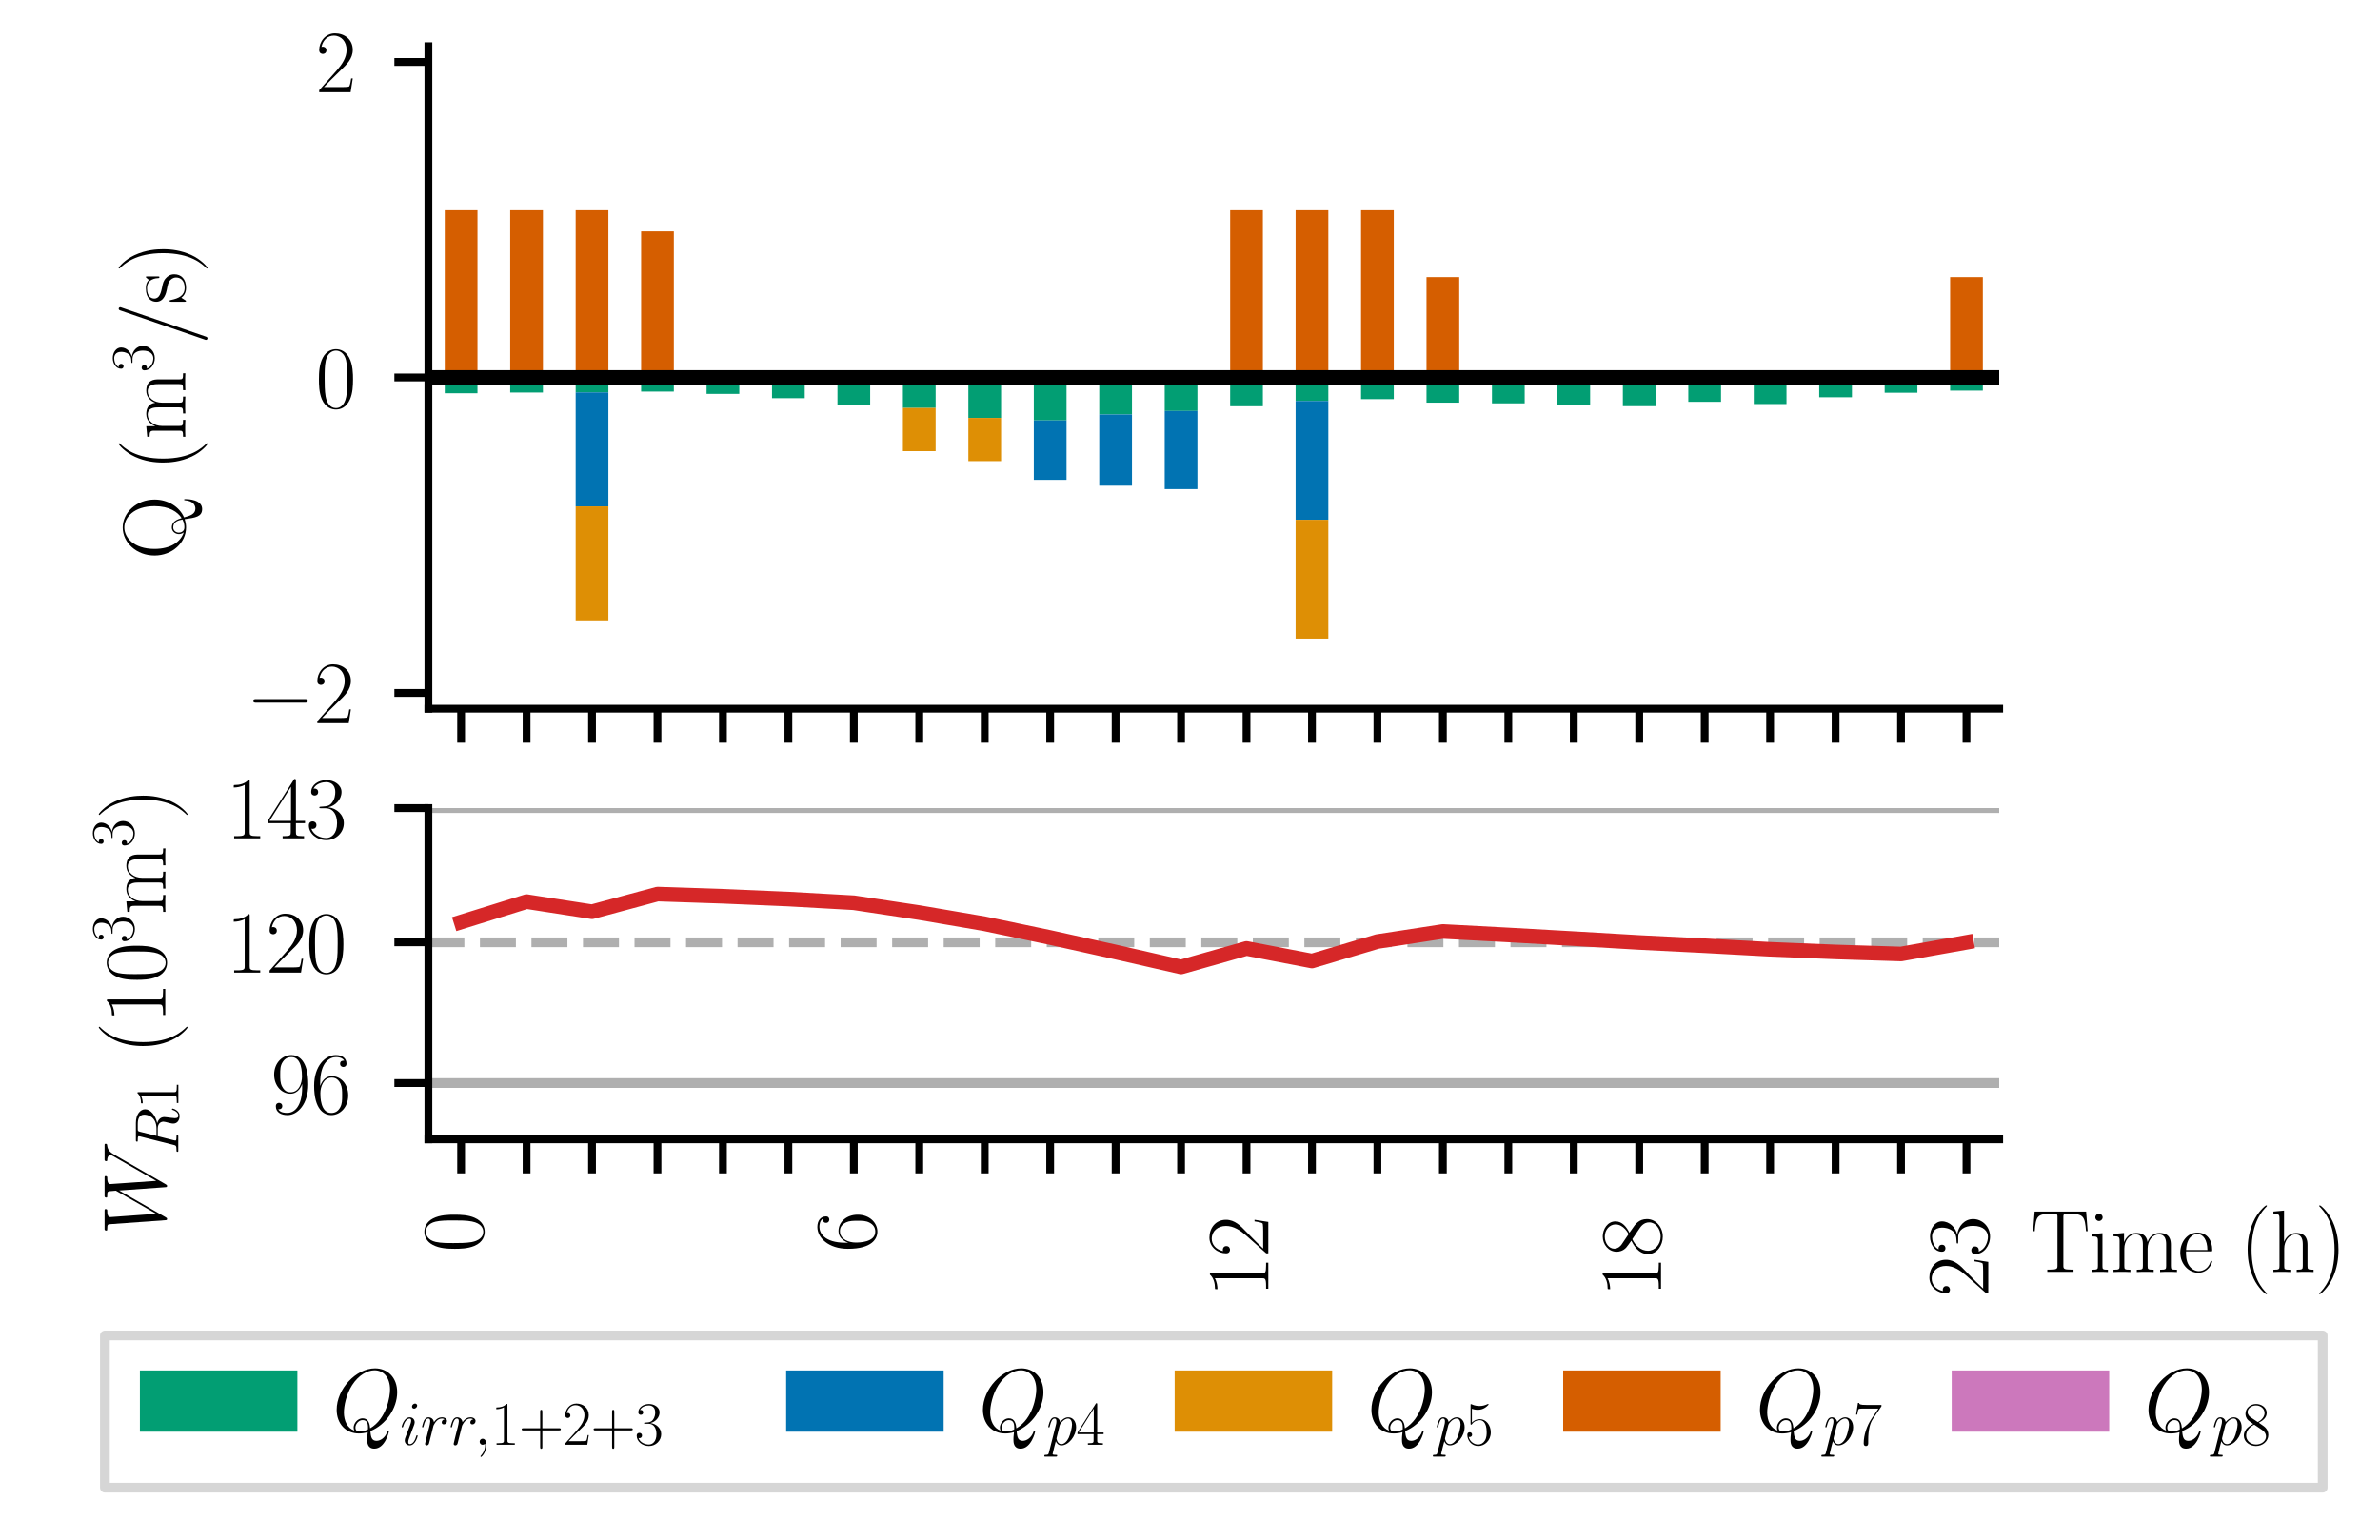 <?xml version="1.0" encoding="utf-8" standalone="no"?>
<!DOCTYPE svg PUBLIC "-//W3C//DTD SVG 1.1//EN"
  "http://www.w3.org/Graphics/SVG/1.1/DTD/svg11.dtd">
<svg xmlns:xlink="http://www.w3.org/1999/xlink" width="244.8pt" height="158.4pt" viewBox="0 0 244.8 158.4" xmlns="http://www.w3.org/2000/svg" version="1.1">
 <defs>
  <style type="text/css">*{stroke-linejoin: round; stroke-linecap: butt}</style>
 </defs>
 <g id="figure_1">
  <g id="patch_1">
   <path d="M 0 158.4 
L 244.8 158.4 
L 244.8 0 
L 0 0 
z
" style="fill: #ffffff"/>
  </g>
  <g id="axes_1">
   <g id="patch_2">
    <path d="M 44.064 72.912 
L 205.632 72.912 
L 205.632 4.752 
L 44.064 4.752 
z
" style="fill: #ffffff"/>
   </g>
   <g id="patch_3">
    <path d="M 45.747 38.832 
L 49.113 38.832 
L 49.113 40.459 
L 45.747 40.459 
z
" clip-path="url(#pebf75b9b2f)" style="fill: #029e73"/>
   </g>
   <g id="patch_4">
    <path d="M 52.479 38.832 
L 55.845 38.832 
L 55.845 40.384 
L 52.479 40.384 
z
" clip-path="url(#pebf75b9b2f)" style="fill: #029e73"/>
   </g>
   <g id="patch_5">
    <path d="M 59.211 38.832 
L 62.577 38.832 
L 62.577 40.369 
L 59.211 40.369 
z
" clip-path="url(#pebf75b9b2f)" style="fill: #029e73"/>
   </g>
   <g id="patch_6">
    <path d="M 65.943 38.832 
L 69.309 38.832 
L 69.309 40.286 
L 65.943 40.286 
z
" clip-path="url(#pebf75b9b2f)" style="fill: #029e73"/>
   </g>
   <g id="patch_7">
    <path d="M 72.675 38.832 
L 76.041 38.832 
L 76.041 40.523 
L 72.675 40.523 
z
" clip-path="url(#pebf75b9b2f)" style="fill: #029e73"/>
   </g>
   <g id="patch_8">
    <path d="M 79.407 38.832 
L 82.773 38.832 
L 82.773 40.966 
L 79.407 40.966 
z
" clip-path="url(#pebf75b9b2f)" style="fill: #029e73"/>
   </g>
   <g id="patch_9">
    <path d="M 86.139 38.832 
L 89.505 38.832 
L 89.505 41.662 
L 86.139 41.662 
z
" clip-path="url(#pebf75b9b2f)" style="fill: #029e73"/>
   </g>
   <g id="patch_10">
    <path d="M 92.871 38.832 
L 96.237 38.832 
L 96.237 41.972 
L 92.871 41.972 
z
" clip-path="url(#pebf75b9b2f)" style="fill: #029e73"/>
   </g>
   <g id="patch_11">
    <path d="M 99.603 38.832 
L 102.969 38.832 
L 102.969 42.995 
L 99.603 42.995 
z
" clip-path="url(#pebf75b9b2f)" style="fill: #029e73"/>
   </g>
   <g id="patch_12">
    <path d="M 106.335 38.832 
L 109.701 38.832 
L 109.701 43.25 
L 106.335 43.25 
z
" clip-path="url(#pebf75b9b2f)" style="fill: #029e73"/>
   </g>
   <g id="patch_13">
    <path d="M 113.067 38.832 
L 116.433 38.832 
L 116.433 42.639 
L 113.067 42.639 
z
" clip-path="url(#pebf75b9b2f)" style="fill: #029e73"/>
   </g>
   <g id="patch_14">
    <path d="M 119.799 38.832 
L 123.165 38.832 
L 123.165 42.282 
L 119.799 42.282 
z
" clip-path="url(#pebf75b9b2f)" style="fill: #029e73"/>
   </g>
   <g id="patch_15">
    <path d="M 126.531 38.832 
L 129.897 38.832 
L 129.897 41.794 
L 126.531 41.794 
z
" clip-path="url(#pebf75b9b2f)" style="fill: #029e73"/>
   </g>
   <g id="patch_16">
    <path d="M 133.263 38.832 
L 136.629 38.832 
L 136.629 41.252 
L 133.263 41.252 
z
" clip-path="url(#pebf75b9b2f)" style="fill: #029e73"/>
   </g>
   <g id="patch_17">
    <path d="M 139.995 38.832 
L 143.361 38.832 
L 143.361 41.063 
L 139.995 41.063 
z
" clip-path="url(#pebf75b9b2f)" style="fill: #029e73"/>
   </g>
   <g id="patch_18">
    <path d="M 146.727 38.832 
L 150.093 38.832 
L 150.093 41.424 
L 146.727 41.424 
z
" clip-path="url(#pebf75b9b2f)" style="fill: #029e73"/>
   </g>
   <g id="patch_19">
    <path d="M 153.459 38.832 
L 156.825 38.832 
L 156.825 41.496 
L 153.459 41.496 
z
" clip-path="url(#pebf75b9b2f)" style="fill: #029e73"/>
   </g>
   <g id="patch_20">
    <path d="M 160.191 38.832 
L 163.557 38.832 
L 163.557 41.665 
L 160.191 41.665 
z
" clip-path="url(#pebf75b9b2f)" style="fill: #029e73"/>
   </g>
   <g id="patch_21">
    <path d="M 166.923 38.832 
L 170.289 38.832 
L 170.289 41.786 
L 166.923 41.786 
z
" clip-path="url(#pebf75b9b2f)" style="fill: #029e73"/>
   </g>
   <g id="patch_22">
    <path d="M 173.655 38.832 
L 177.021 38.832 
L 177.021 41.338 
L 173.655 41.338 
z
" clip-path="url(#pebf75b9b2f)" style="fill: #029e73"/>
   </g>
   <g id="patch_23">
    <path d="M 180.387 38.832 
L 183.753 38.832 
L 183.753 41.567 
L 180.387 41.567 
z
" clip-path="url(#pebf75b9b2f)" style="fill: #029e73"/>
   </g>
   <g id="patch_24">
    <path d="M 187.119 38.832 
L 190.485 38.832 
L 190.485 40.87 
L 187.119 40.87 
z
" clip-path="url(#pebf75b9b2f)" style="fill: #029e73"/>
   </g>
   <g id="patch_25">
    <path d="M 193.851 38.832 
L 197.217 38.832 
L 197.217 40.405 
L 193.851 40.405 
z
" clip-path="url(#pebf75b9b2f)" style="fill: #029e73"/>
   </g>
   <g id="patch_26">
    <path d="M 200.583 38.832 
L 203.949 38.832 
L 203.949 40.188 
L 200.583 40.188 
z
" clip-path="url(#pebf75b9b2f)" style="fill: #029e73"/>
   </g>
   <g id="patch_27">
    <path d="M 45.747 40.459 
L 49.113 40.459 
L 49.113 40.459 
L 45.747 40.459 
z
" clip-path="url(#pebf75b9b2f)" style="fill: #0173b2"/>
   </g>
   <g id="patch_28">
    <path d="M 52.479 40.384 
L 55.845 40.384 
L 55.845 40.384 
L 52.479 40.384 
z
" clip-path="url(#pebf75b9b2f)" style="fill: #0173b2"/>
   </g>
   <g id="patch_29">
    <path d="M 59.211 40.369 
L 62.577 40.369 
L 62.577 52.097 
L 59.211 52.097 
z
" clip-path="url(#pebf75b9b2f)" style="fill: #0173b2"/>
   </g>
   <g id="patch_30">
    <path d="M 65.943 40.286 
L 69.309 40.286 
L 69.309 40.286 
L 65.943 40.286 
z
" clip-path="url(#pebf75b9b2f)" style="fill: #0173b2"/>
   </g>
   <g id="patch_31">
    <path d="M 72.675 40.523 
L 76.041 40.523 
L 76.041 40.523 
L 72.675 40.523 
z
" clip-path="url(#pebf75b9b2f)" style="fill: #0173b2"/>
   </g>
   <g id="patch_32">
    <path d="M 79.407 40.966 
L 82.773 40.966 
L 82.773 40.966 
L 79.407 40.966 
z
" clip-path="url(#pebf75b9b2f)" style="fill: #0173b2"/>
   </g>
   <g id="patch_33">
    <path d="M 86.139 41.662 
L 89.505 41.662 
L 89.505 41.662 
L 86.139 41.662 
z
" clip-path="url(#pebf75b9b2f)" style="fill: #0173b2"/>
   </g>
   <g id="patch_34">
    <path d="M 92.871 41.972 
L 96.237 41.972 
L 96.237 41.972 
L 92.871 41.972 
z
" clip-path="url(#pebf75b9b2f)" style="fill: #0173b2"/>
   </g>
   <g id="patch_35">
    <path d="M 99.603 42.995 
L 102.969 42.995 
L 102.969 42.995 
L 99.603 42.995 
z
" clip-path="url(#pebf75b9b2f)" style="fill: #0173b2"/>
   </g>
   <g id="patch_36">
    <path d="M 106.335 43.25 
L 109.701 43.25 
L 109.701 49.365 
L 106.335 49.365 
z
" clip-path="url(#pebf75b9b2f)" style="fill: #0173b2"/>
   </g>
   <g id="patch_37">
    <path d="M 113.067 42.639 
L 116.433 42.639 
L 116.433 49.967 
L 113.067 49.967 
z
" clip-path="url(#pebf75b9b2f)" style="fill: #0173b2"/>
   </g>
   <g id="patch_38">
    <path d="M 119.799 42.282 
L 123.165 42.282 
L 123.165 50.321 
L 119.799 50.321 
z
" clip-path="url(#pebf75b9b2f)" style="fill: #0173b2"/>
   </g>
   <g id="patch_39">
    <path d="M 126.531 41.794 
L 129.897 41.794 
L 129.897 41.794 
L 126.531 41.794 
z
" clip-path="url(#pebf75b9b2f)" style="fill: #0173b2"/>
   </g>
   <g id="patch_40">
    <path d="M 133.263 41.252 
L 136.629 41.252 
L 136.629 53.476 
L 133.263 53.476 
z
" clip-path="url(#pebf75b9b2f)" style="fill: #0173b2"/>
   </g>
   <g id="patch_41">
    <path d="M 139.995 41.063 
L 143.361 41.063 
L 143.361 41.063 
L 139.995 41.063 
z
" clip-path="url(#pebf75b9b2f)" style="fill: #0173b2"/>
   </g>
   <g id="patch_42">
    <path d="M 146.727 41.424 
L 150.093 41.424 
L 150.093 41.424 
L 146.727 41.424 
z
" clip-path="url(#pebf75b9b2f)" style="fill: #0173b2"/>
   </g>
   <g id="patch_43">
    <path d="M 153.459 41.496 
L 156.825 41.496 
L 156.825 41.496 
L 153.459 41.496 
z
" clip-path="url(#pebf75b9b2f)" style="fill: #0173b2"/>
   </g>
   <g id="patch_44">
    <path d="M 160.191 41.665 
L 163.557 41.665 
L 163.557 41.665 
L 160.191 41.665 
z
" clip-path="url(#pebf75b9b2f)" style="fill: #0173b2"/>
   </g>
   <g id="patch_45">
    <path d="M 166.923 41.786 
L 170.289 41.786 
L 170.289 41.786 
L 166.923 41.786 
z
" clip-path="url(#pebf75b9b2f)" style="fill: #0173b2"/>
   </g>
   <g id="patch_46">
    <path d="M 173.655 41.338 
L 177.021 41.338 
L 177.021 41.338 
L 173.655 41.338 
z
" clip-path="url(#pebf75b9b2f)" style="fill: #0173b2"/>
   </g>
   <g id="patch_47">
    <path d="M 180.387 41.567 
L 183.753 41.567 
L 183.753 41.567 
L 180.387 41.567 
z
" clip-path="url(#pebf75b9b2f)" style="fill: #0173b2"/>
   </g>
   <g id="patch_48">
    <path d="M 187.119 40.87 
L 190.485 40.87 
L 190.485 40.87 
L 187.119 40.87 
z
" clip-path="url(#pebf75b9b2f)" style="fill: #0173b2"/>
   </g>
   <g id="patch_49">
    <path d="M 193.851 40.405 
L 197.217 40.405 
L 197.217 40.405 
L 193.851 40.405 
z
" clip-path="url(#pebf75b9b2f)" style="fill: #0173b2"/>
   </g>
   <g id="patch_50">
    <path d="M 200.583 40.188 
L 203.949 40.188 
L 203.949 40.188 
L 200.583 40.188 
z
" clip-path="url(#pebf75b9b2f)" style="fill: #0173b2"/>
   </g>
   <g id="patch_51">
    <path d="M 45.747 40.459 
L 49.113 40.459 
L 49.113 40.459 
L 45.747 40.459 
z
" clip-path="url(#pebf75b9b2f)" style="fill: #de8f05"/>
   </g>
   <g id="patch_52">
    <path d="M 52.479 40.384 
L 55.845 40.384 
L 55.845 40.384 
L 52.479 40.384 
z
" clip-path="url(#pebf75b9b2f)" style="fill: #de8f05"/>
   </g>
   <g id="patch_53">
    <path d="M 59.211 52.097 
L 62.577 52.097 
L 62.577 63.824 
L 59.211 63.824 
z
" clip-path="url(#pebf75b9b2f)" style="fill: #de8f05"/>
   </g>
   <g id="patch_54">
    <path d="M 65.943 40.286 
L 69.309 40.286 
L 69.309 40.286 
L 65.943 40.286 
z
" clip-path="url(#pebf75b9b2f)" style="fill: #de8f05"/>
   </g>
   <g id="patch_55">
    <path d="M 72.675 40.523 
L 76.041 40.523 
L 76.041 40.523 
L 72.675 40.523 
z
" clip-path="url(#pebf75b9b2f)" style="fill: #de8f05"/>
   </g>
   <g id="patch_56">
    <path d="M 79.407 40.966 
L 82.773 40.966 
L 82.773 40.966 
L 79.407 40.966 
z
" clip-path="url(#pebf75b9b2f)" style="fill: #de8f05"/>
   </g>
   <g id="patch_57">
    <path d="M 86.139 41.662 
L 89.505 41.662 
L 89.505 41.662 
L 86.139 41.662 
z
" clip-path="url(#pebf75b9b2f)" style="fill: #de8f05"/>
   </g>
   <g id="patch_58">
    <path d="M 92.871 41.972 
L 96.237 41.972 
L 96.237 46.414 
L 92.871 46.414 
z
" clip-path="url(#pebf75b9b2f)" style="fill: #de8f05"/>
   </g>
   <g id="patch_59">
    <path d="M 99.603 42.995 
L 102.969 42.995 
L 102.969 47.438 
L 99.603 47.438 
z
" clip-path="url(#pebf75b9b2f)" style="fill: #de8f05"/>
   </g>
   <g id="patch_60">
    <path d="M 106.335 49.365 
L 109.701 49.365 
L 109.701 49.365 
L 106.335 49.365 
z
" clip-path="url(#pebf75b9b2f)" style="fill: #de8f05"/>
   </g>
   <g id="patch_61">
    <path d="M 113.067 49.967 
L 116.433 49.967 
L 116.433 49.967 
L 113.067 49.967 
z
" clip-path="url(#pebf75b9b2f)" style="fill: #de8f05"/>
   </g>
   <g id="patch_62">
    <path d="M 119.799 50.321 
L 123.165 50.321 
L 123.165 50.321 
L 119.799 50.321 
z
" clip-path="url(#pebf75b9b2f)" style="fill: #de8f05"/>
   </g>
   <g id="patch_63">
    <path d="M 126.531 41.794 
L 129.897 41.794 
L 129.897 41.794 
L 126.531 41.794 
z
" clip-path="url(#pebf75b9b2f)" style="fill: #de8f05"/>
   </g>
   <g id="patch_64">
    <path d="M 133.263 53.476 
L 136.629 53.476 
L 136.629 65.7 
L 133.263 65.7 
z
" clip-path="url(#pebf75b9b2f)" style="fill: #de8f05"/>
   </g>
   <g id="patch_65">
    <path d="M 139.995 41.063 
L 143.361 41.063 
L 143.361 41.063 
L 139.995 41.063 
z
" clip-path="url(#pebf75b9b2f)" style="fill: #de8f05"/>
   </g>
   <g id="patch_66">
    <path d="M 146.727 41.424 
L 150.093 41.424 
L 150.093 41.424 
L 146.727 41.424 
z
" clip-path="url(#pebf75b9b2f)" style="fill: #de8f05"/>
   </g>
   <g id="patch_67">
    <path d="M 153.459 41.496 
L 156.825 41.496 
L 156.825 41.496 
L 153.459 41.496 
z
" clip-path="url(#pebf75b9b2f)" style="fill: #de8f05"/>
   </g>
   <g id="patch_68">
    <path d="M 160.191 41.665 
L 163.557 41.665 
L 163.557 41.665 
L 160.191 41.665 
z
" clip-path="url(#pebf75b9b2f)" style="fill: #de8f05"/>
   </g>
   <g id="patch_69">
    <path d="M 166.923 41.786 
L 170.289 41.786 
L 170.289 41.786 
L 166.923 41.786 
z
" clip-path="url(#pebf75b9b2f)" style="fill: #de8f05"/>
   </g>
   <g id="patch_70">
    <path d="M 173.655 41.338 
L 177.021 41.338 
L 177.021 41.338 
L 173.655 41.338 
z
" clip-path="url(#pebf75b9b2f)" style="fill: #de8f05"/>
   </g>
   <g id="patch_71">
    <path d="M 180.387 41.567 
L 183.753 41.567 
L 183.753 41.567 
L 180.387 41.567 
z
" clip-path="url(#pebf75b9b2f)" style="fill: #de8f05"/>
   </g>
   <g id="patch_72">
    <path d="M 187.119 40.87 
L 190.485 40.87 
L 190.485 40.87 
L 187.119 40.87 
z
" clip-path="url(#pebf75b9b2f)" style="fill: #de8f05"/>
   </g>
   <g id="patch_73">
    <path d="M 193.851 40.405 
L 197.217 40.405 
L 197.217 40.405 
L 193.851 40.405 
z
" clip-path="url(#pebf75b9b2f)" style="fill: #de8f05"/>
   </g>
   <g id="patch_74">
    <path d="M 200.583 40.188 
L 203.949 40.188 
L 203.949 40.188 
L 200.583 40.188 
z
" clip-path="url(#pebf75b9b2f)" style="fill: #de8f05"/>
   </g>
   <g id="patch_75">
    <path d="M 45.747 38.832 
L 49.113 38.832 
L 49.113 21.63 
L 45.747 21.63 
z
" clip-path="url(#pebf75b9b2f)" style="fill: #d55e00"/>
   </g>
   <g id="patch_76">
    <path d="M 52.479 38.832 
L 55.845 38.832 
L 55.845 21.63 
L 52.479 21.63 
z
" clip-path="url(#pebf75b9b2f)" style="fill: #d55e00"/>
   </g>
   <g id="patch_77">
    <path d="M 59.211 38.832 
L 62.577 38.832 
L 62.577 21.63 
L 59.211 21.63 
z
" clip-path="url(#pebf75b9b2f)" style="fill: #d55e00"/>
   </g>
   <g id="patch_78">
    <path d="M 65.943 38.832 
L 69.309 38.832 
L 69.309 23.804 
L 65.943 23.804 
z
" clip-path="url(#pebf75b9b2f)" style="fill: #d55e00"/>
   </g>
   <g id="patch_79">
    <path d="M 72.675 40.523 
L 76.041 40.523 
L 76.041 40.523 
L 72.675 40.523 
z
" clip-path="url(#pebf75b9b2f)" style="fill: #d55e00"/>
   </g>
   <g id="patch_80">
    <path d="M 79.407 40.966 
L 82.773 40.966 
L 82.773 40.966 
L 79.407 40.966 
z
" clip-path="url(#pebf75b9b2f)" style="fill: #d55e00"/>
   </g>
   <g id="patch_81">
    <path d="M 86.139 41.662 
L 89.505 41.662 
L 89.505 41.662 
L 86.139 41.662 
z
" clip-path="url(#pebf75b9b2f)" style="fill: #d55e00"/>
   </g>
   <g id="patch_82">
    <path d="M 92.871 46.414 
L 96.237 46.414 
L 96.237 46.414 
L 92.871 46.414 
z
" clip-path="url(#pebf75b9b2f)" style="fill: #d55e00"/>
   </g>
   <g id="patch_83">
    <path d="M 99.603 47.438 
L 102.969 47.438 
L 102.969 47.438 
L 99.603 47.438 
z
" clip-path="url(#pebf75b9b2f)" style="fill: #d55e00"/>
   </g>
   <g id="patch_84">
    <path d="M 106.335 49.365 
L 109.701 49.365 
L 109.701 49.365 
L 106.335 49.365 
z
" clip-path="url(#pebf75b9b2f)" style="fill: #d55e00"/>
   </g>
   <g id="patch_85">
    <path d="M 113.067 49.967 
L 116.433 49.967 
L 116.433 49.967 
L 113.067 49.967 
z
" clip-path="url(#pebf75b9b2f)" style="fill: #d55e00"/>
   </g>
   <g id="patch_86">
    <path d="M 119.799 50.321 
L 123.165 50.321 
L 123.165 50.321 
L 119.799 50.321 
z
" clip-path="url(#pebf75b9b2f)" style="fill: #d55e00"/>
   </g>
   <g id="patch_87">
    <path d="M 126.531 38.832 
L 129.897 38.832 
L 129.897 21.63 
L 126.531 21.63 
z
" clip-path="url(#pebf75b9b2f)" style="fill: #d55e00"/>
   </g>
   <g id="patch_88">
    <path d="M 133.263 38.832 
L 136.629 38.832 
L 136.629 21.63 
L 133.263 21.63 
z
" clip-path="url(#pebf75b9b2f)" style="fill: #d55e00"/>
   </g>
   <g id="patch_89">
    <path d="M 139.995 38.832 
L 143.361 38.832 
L 143.361 21.63 
L 139.995 21.63 
z
" clip-path="url(#pebf75b9b2f)" style="fill: #d55e00"/>
   </g>
   <g id="patch_90">
    <path d="M 146.727 38.832 
L 150.093 38.832 
L 150.093 28.511 
L 146.727 28.511 
z
" clip-path="url(#pebf75b9b2f)" style="fill: #d55e00"/>
   </g>
   <g id="patch_91">
    <path d="M 153.459 41.496 
L 156.825 41.496 
L 156.825 41.496 
L 153.459 41.496 
z
" clip-path="url(#pebf75b9b2f)" style="fill: #d55e00"/>
   </g>
   <g id="patch_92">
    <path d="M 160.191 41.665 
L 163.557 41.665 
L 163.557 41.665 
L 160.191 41.665 
z
" clip-path="url(#pebf75b9b2f)" style="fill: #d55e00"/>
   </g>
   <g id="patch_93">
    <path d="M 166.923 41.786 
L 170.289 41.786 
L 170.289 41.786 
L 166.923 41.786 
z
" clip-path="url(#pebf75b9b2f)" style="fill: #d55e00"/>
   </g>
   <g id="patch_94">
    <path d="M 173.655 41.338 
L 177.021 41.338 
L 177.021 41.338 
L 173.655 41.338 
z
" clip-path="url(#pebf75b9b2f)" style="fill: #d55e00"/>
   </g>
   <g id="patch_95">
    <path d="M 180.387 41.567 
L 183.753 41.567 
L 183.753 41.567 
L 180.387 41.567 
z
" clip-path="url(#pebf75b9b2f)" style="fill: #d55e00"/>
   </g>
   <g id="patch_96">
    <path d="M 187.119 40.87 
L 190.485 40.87 
L 190.485 40.87 
L 187.119 40.87 
z
" clip-path="url(#pebf75b9b2f)" style="fill: #d55e00"/>
   </g>
   <g id="patch_97">
    <path d="M 193.851 40.405 
L 197.217 40.405 
L 197.217 40.405 
L 193.851 40.405 
z
" clip-path="url(#pebf75b9b2f)" style="fill: #d55e00"/>
   </g>
   <g id="patch_98">
    <path d="M 200.583 38.832 
L 203.949 38.832 
L 203.949 28.511 
L 200.583 28.511 
z
" clip-path="url(#pebf75b9b2f)" style="fill: #d55e00"/>
   </g>
   <g id="patch_99">
    <path d="M 45.747 40.459 
L 49.113 40.459 
L 49.113 40.459 
L 45.747 40.459 
z
" clip-path="url(#pebf75b9b2f)" style="fill: #cc78bc"/>
   </g>
   <g id="patch_100">
    <path d="M 52.479 40.384 
L 55.845 40.384 
L 55.845 40.384 
L 52.479 40.384 
z
" clip-path="url(#pebf75b9b2f)" style="fill: #cc78bc"/>
   </g>
   <g id="patch_101">
    <path d="M 59.211 63.824 
L 62.577 63.824 
L 62.577 63.824 
L 59.211 63.824 
z
" clip-path="url(#pebf75b9b2f)" style="fill: #cc78bc"/>
   </g>
   <g id="patch_102">
    <path d="M 65.943 40.286 
L 69.309 40.286 
L 69.309 40.286 
L 65.943 40.286 
z
" clip-path="url(#pebf75b9b2f)" style="fill: #cc78bc"/>
   </g>
   <g id="patch_103">
    <path d="M 72.675 40.523 
L 76.041 40.523 
L 76.041 40.523 
L 72.675 40.523 
z
" clip-path="url(#pebf75b9b2f)" style="fill: #cc78bc"/>
   </g>
   <g id="patch_104">
    <path d="M 79.407 40.966 
L 82.773 40.966 
L 82.773 40.966 
L 79.407 40.966 
z
" clip-path="url(#pebf75b9b2f)" style="fill: #cc78bc"/>
   </g>
   <g id="patch_105">
    <path d="M 86.139 41.662 
L 89.505 41.662 
L 89.505 41.662 
L 86.139 41.662 
z
" clip-path="url(#pebf75b9b2f)" style="fill: #cc78bc"/>
   </g>
   <g id="patch_106">
    <path d="M 92.871 46.414 
L 96.237 46.414 
L 96.237 46.414 
L 92.871 46.414 
z
" clip-path="url(#pebf75b9b2f)" style="fill: #cc78bc"/>
   </g>
   <g id="patch_107">
    <path d="M 99.603 47.438 
L 102.969 47.438 
L 102.969 47.438 
L 99.603 47.438 
z
" clip-path="url(#pebf75b9b2f)" style="fill: #cc78bc"/>
   </g>
   <g id="patch_108">
    <path d="M 106.335 49.365 
L 109.701 49.365 
L 109.701 49.365 
L 106.335 49.365 
z
" clip-path="url(#pebf75b9b2f)" style="fill: #cc78bc"/>
   </g>
   <g id="patch_109">
    <path d="M 113.067 49.967 
L 116.433 49.967 
L 116.433 49.967 
L 113.067 49.967 
z
" clip-path="url(#pebf75b9b2f)" style="fill: #cc78bc"/>
   </g>
   <g id="patch_110">
    <path d="M 119.799 50.321 
L 123.165 50.321 
L 123.165 50.321 
L 119.799 50.321 
z
" clip-path="url(#pebf75b9b2f)" style="fill: #cc78bc"/>
   </g>
   <g id="patch_111">
    <path d="M 126.531 41.794 
L 129.897 41.794 
L 129.897 41.794 
L 126.531 41.794 
z
" clip-path="url(#pebf75b9b2f)" style="fill: #cc78bc"/>
   </g>
   <g id="patch_112">
    <path d="M 133.263 65.7 
L 136.629 65.7 
L 136.629 65.7 
L 133.263 65.7 
z
" clip-path="url(#pebf75b9b2f)" style="fill: #cc78bc"/>
   </g>
   <g id="patch_113">
    <path d="M 139.995 41.063 
L 143.361 41.063 
L 143.361 41.063 
L 139.995 41.063 
z
" clip-path="url(#pebf75b9b2f)" style="fill: #cc78bc"/>
   </g>
   <g id="patch_114">
    <path d="M 146.727 41.424 
L 150.093 41.424 
L 150.093 41.424 
L 146.727 41.424 
z
" clip-path="url(#pebf75b9b2f)" style="fill: #cc78bc"/>
   </g>
   <g id="patch_115">
    <path d="M 153.459 41.496 
L 156.825 41.496 
L 156.825 41.496 
L 153.459 41.496 
z
" clip-path="url(#pebf75b9b2f)" style="fill: #cc78bc"/>
   </g>
   <g id="patch_116">
    <path d="M 160.191 41.665 
L 163.557 41.665 
L 163.557 41.665 
L 160.191 41.665 
z
" clip-path="url(#pebf75b9b2f)" style="fill: #cc78bc"/>
   </g>
   <g id="patch_117">
    <path d="M 166.923 41.786 
L 170.289 41.786 
L 170.289 41.786 
L 166.923 41.786 
z
" clip-path="url(#pebf75b9b2f)" style="fill: #cc78bc"/>
   </g>
   <g id="patch_118">
    <path d="M 173.655 41.338 
L 177.021 41.338 
L 177.021 41.338 
L 173.655 41.338 
z
" clip-path="url(#pebf75b9b2f)" style="fill: #cc78bc"/>
   </g>
   <g id="patch_119">
    <path d="M 180.387 41.567 
L 183.753 41.567 
L 183.753 41.567 
L 180.387 41.567 
z
" clip-path="url(#pebf75b9b2f)" style="fill: #cc78bc"/>
   </g>
   <g id="patch_120">
    <path d="M 187.119 40.87 
L 190.485 40.87 
L 190.485 40.87 
L 187.119 40.87 
z
" clip-path="url(#pebf75b9b2f)" style="fill: #cc78bc"/>
   </g>
   <g id="patch_121">
    <path d="M 193.851 40.405 
L 197.217 40.405 
L 197.217 40.405 
L 193.851 40.405 
z
" clip-path="url(#pebf75b9b2f)" style="fill: #cc78bc"/>
   </g>
   <g id="patch_122">
    <path d="M 200.583 40.188 
L 203.949 40.188 
L 203.949 40.188 
L 200.583 40.188 
z
" clip-path="url(#pebf75b9b2f)" style="fill: #cc78bc"/>
   </g>
   <g id="matplotlib.axis_1">
    <g id="xtick_1">
     <g id="line2d_1">
      <defs>
       <path id="m1a40d7565a" d="M 0 0 
L 0 3.5 
" style="stroke: #000000; stroke-width: 0.8"/>
      </defs>
      <g>
       <use xlink:href="#m1a40d7565a" x="47.43" y="72.912" style="stroke: #000000; stroke-width: 0.8"/>
      </g>
     </g>
    </g>
    <g id="xtick_2">
     <g id="line2d_2">
      <g>
       <use xlink:href="#m1a40d7565a" x="54.162" y="72.912" style="stroke: #000000; stroke-width: 0.8"/>
      </g>
     </g>
    </g>
    <g id="xtick_3">
     <g id="line2d_3">
      <g>
       <use xlink:href="#m1a40d7565a" x="60.894" y="72.912" style="stroke: #000000; stroke-width: 0.8"/>
      </g>
     </g>
    </g>
    <g id="xtick_4">
     <g id="line2d_4">
      <g>
       <use xlink:href="#m1a40d7565a" x="67.626" y="72.912" style="stroke: #000000; stroke-width: 0.8"/>
      </g>
     </g>
    </g>
    <g id="xtick_5">
     <g id="line2d_5">
      <g>
       <use xlink:href="#m1a40d7565a" x="74.358" y="72.912" style="stroke: #000000; stroke-width: 0.8"/>
      </g>
     </g>
    </g>
    <g id="xtick_6">
     <g id="line2d_6">
      <g>
       <use xlink:href="#m1a40d7565a" x="81.09" y="72.912" style="stroke: #000000; stroke-width: 0.8"/>
      </g>
     </g>
    </g>
    <g id="xtick_7">
     <g id="line2d_7">
      <g>
       <use xlink:href="#m1a40d7565a" x="87.822" y="72.912" style="stroke: #000000; stroke-width: 0.8"/>
      </g>
     </g>
    </g>
    <g id="xtick_8">
     <g id="line2d_8">
      <g>
       <use xlink:href="#m1a40d7565a" x="94.554" y="72.912" style="stroke: #000000; stroke-width: 0.8"/>
      </g>
     </g>
    </g>
    <g id="xtick_9">
     <g id="line2d_9">
      <g>
       <use xlink:href="#m1a40d7565a" x="101.286" y="72.912" style="stroke: #000000; stroke-width: 0.8"/>
      </g>
     </g>
    </g>
    <g id="xtick_10">
     <g id="line2d_10">
      <g>
       <use xlink:href="#m1a40d7565a" x="108.018" y="72.912" style="stroke: #000000; stroke-width: 0.8"/>
      </g>
     </g>
    </g>
    <g id="xtick_11">
     <g id="line2d_11">
      <g>
       <use xlink:href="#m1a40d7565a" x="114.75" y="72.912" style="stroke: #000000; stroke-width: 0.8"/>
      </g>
     </g>
    </g>
    <g id="xtick_12">
     <g id="line2d_12">
      <g>
       <use xlink:href="#m1a40d7565a" x="121.482" y="72.912" style="stroke: #000000; stroke-width: 0.8"/>
      </g>
     </g>
    </g>
    <g id="xtick_13">
     <g id="line2d_13">
      <g>
       <use xlink:href="#m1a40d7565a" x="128.214" y="72.912" style="stroke: #000000; stroke-width: 0.8"/>
      </g>
     </g>
    </g>
    <g id="xtick_14">
     <g id="line2d_14">
      <g>
       <use xlink:href="#m1a40d7565a" x="134.946" y="72.912" style="stroke: #000000; stroke-width: 0.8"/>
      </g>
     </g>
    </g>
    <g id="xtick_15">
     <g id="line2d_15">
      <g>
       <use xlink:href="#m1a40d7565a" x="141.678" y="72.912" style="stroke: #000000; stroke-width: 0.8"/>
      </g>
     </g>
    </g>
    <g id="xtick_16">
     <g id="line2d_16">
      <g>
       <use xlink:href="#m1a40d7565a" x="148.41" y="72.912" style="stroke: #000000; stroke-width: 0.8"/>
      </g>
     </g>
    </g>
    <g id="xtick_17">
     <g id="line2d_17">
      <g>
       <use xlink:href="#m1a40d7565a" x="155.142" y="72.912" style="stroke: #000000; stroke-width: 0.8"/>
      </g>
     </g>
    </g>
    <g id="xtick_18">
     <g id="line2d_18">
      <g>
       <use xlink:href="#m1a40d7565a" x="161.874" y="72.912" style="stroke: #000000; stroke-width: 0.8"/>
      </g>
     </g>
    </g>
    <g id="xtick_19">
     <g id="line2d_19">
      <g>
       <use xlink:href="#m1a40d7565a" x="168.606" y="72.912" style="stroke: #000000; stroke-width: 0.8"/>
      </g>
     </g>
    </g>
    <g id="xtick_20">
     <g id="line2d_20">
      <g>
       <use xlink:href="#m1a40d7565a" x="175.338" y="72.912" style="stroke: #000000; stroke-width: 0.8"/>
      </g>
     </g>
    </g>
    <g id="xtick_21">
     <g id="line2d_21">
      <g>
       <use xlink:href="#m1a40d7565a" x="182.07" y="72.912" style="stroke: #000000; stroke-width: 0.8"/>
      </g>
     </g>
    </g>
    <g id="xtick_22">
     <g id="line2d_22">
      <g>
       <use xlink:href="#m1a40d7565a" x="188.802" y="72.912" style="stroke: #000000; stroke-width: 0.8"/>
      </g>
     </g>
    </g>
    <g id="xtick_23">
     <g id="line2d_23">
      <g>
       <use xlink:href="#m1a40d7565a" x="195.534" y="72.912" style="stroke: #000000; stroke-width: 0.8"/>
      </g>
     </g>
    </g>
    <g id="xtick_24">
     <g id="line2d_24">
      <g>
       <use xlink:href="#m1a40d7565a" x="202.266" y="72.912" style="stroke: #000000; stroke-width: 0.8"/>
      </g>
     </g>
    </g>
   </g>
   <g id="matplotlib.axis_2">
    <g id="ytick_1">
     <g id="line2d_25">
      <defs>
       <path id="m0133131654" d="M 0 0 
L -3.5 0 
" style="stroke: #000000; stroke-width: 0.8"/>
      </defs>
      <g>
       <use xlink:href="#m0133131654" x="44.064" y="71.289" style="stroke: #000000; stroke-width: 0.8"/>
      </g>
     </g>
     <g id="text_1">
      <!-- $\mathdefault{−2}$ -->
      <g transform="translate(25.289 74.402) scale(0.09 -0.09)">
       <defs>
        <path id="CMSY10-0" d="M 4218 1472 
C 4326 1472 4442 1472 4442 1600 
C 4442 1728 4326 1728 4218 1728 
L 755 1728 
C 646 1728 531 1728 531 1600 
C 531 1472 646 1472 755 1472 
L 4218 1472 
z
" transform="scale(0.016)"/>
        <path id="CMR17-32" d="M 2669 989 
L 2554 989 
C 2490 536 2438 459 2413 420 
C 2381 369 1920 369 1830 369 
L 602 369 
C 832 619 1280 1072 1824 1597 
C 2214 1967 2669 2402 2669 3035 
C 2669 3790 2067 4224 1395 4224 
C 691 4224 262 3604 262 3030 
C 262 2780 448 2748 525 2748 
C 589 2748 781 2787 781 3010 
C 781 3207 614 3264 525 3264 
C 486 3264 448 3258 422 3245 
C 544 3790 915 4058 1306 4058 
C 1862 4058 2227 3617 2227 3035 
C 2227 2479 1901 2000 1536 1584 
L 262 146 
L 262 0 
L 2515 0 
L 2669 989 
z
" transform="scale(0.016)"/>
       </defs>
       <use xlink:href="#CMSY10-0" transform="scale(0.996)"/>
       <use xlink:href="#CMR17-32" transform="translate(77.487 0) scale(0.996)"/>
      </g>
     </g>
    </g>
    <g id="ytick_2">
     <g id="line2d_26">
      <g>
       <use xlink:href="#m0133131654" x="44.064" y="38.832" style="stroke: #000000; stroke-width: 0.8"/>
      </g>
     </g>
     <g id="text_2">
      <!-- $\mathdefault{0}$ -->
      <g transform="translate(32.456 41.945) scale(0.09 -0.09)">
       <defs>
        <path id="CMR17-30" d="M 2688 2025 
C 2688 2416 2682 3080 2413 3591 
C 2176 4039 1798 4198 1466 4198 
C 1158 4198 768 4058 525 3597 
C 269 3118 243 2524 243 2025 
C 243 1661 250 1106 448 619 
C 723 -39 1216 -128 1466 -128 
C 1760 -128 2208 -7 2470 600 
C 2662 1042 2688 1559 2688 2025 
z
M 1466 -26 
C 1056 -26 813 325 723 812 
C 653 1188 653 1738 653 2096 
C 653 2588 653 2997 736 3387 
C 858 3929 1216 4096 1466 4096 
C 1728 4096 2067 3923 2189 3400 
C 2272 3036 2278 2607 2278 2096 
C 2278 1680 2278 1169 2202 792 
C 2067 95 1690 -26 1466 -26 
z
" transform="scale(0.016)"/>
       </defs>
       <use xlink:href="#CMR17-30" transform="scale(0.996)"/>
      </g>
     </g>
    </g>
    <g id="ytick_3">
     <g id="line2d_27">
      <g>
       <use xlink:href="#m0133131654" x="44.064" y="6.375" style="stroke: #000000; stroke-width: 0.8"/>
      </g>
     </g>
     <g id="text_3">
      <!-- $\mathdefault{2}$ -->
      <g transform="translate(32.456 9.488) scale(0.09 -0.09)">
       <use xlink:href="#CMR17-32" transform="scale(0.996)"/>
      </g>
     </g>
    </g>
    <g id="text_4">
     <!-- Q (m$^3$/s) -->
     <g transform="translate(19.047 57.572) rotate(-90) scale(0.09 -0.09)">
      <defs>
       <path id="CMR17-51" d="M 3027 83 
C 3789 408 4307 1236 4307 2193 
C 4307 3499 3366 4480 2304 4480 
C 1216 4480 294 3488 294 2199 
C 294 928 1216 -64 2304 -64 
C 2451 -64 2656 -45 2899 38 
C 3008 -747 3078 -1216 3629 -1216 
C 4307 -1216 4339 -213 4339 -33 
C 4339 32 4339 76 4294 76 
C 4262 76 4256 31 4256 18 
C 4211 -603 3866 -732 3661 -732 
C 3283 -732 3149 -394 3027 83 
z
M 1958 100 
C 1293 310 768 1017 768 2199 
C 768 3711 1606 4365 2298 4365 
C 3014 4365 3834 3686 3834 2198 
C 3834 1124 3405 527 2976 254 
C 2880 579 2726 960 2310 960 
C 2003 960 1830 692 1830 450 
C 1830 304 1888 183 1958 100 
z
M 2874 192 
C 2618 57 2413 57 2304 57 
C 2016 57 1933 315 1933 454 
C 1933 650 2067 858 2310 858 
C 2720 858 2822 493 2874 192 
z
" transform="scale(0.016)"/>
       <path id="CMR17-28" d="M 1958 -1561 
C 1958 -1555 1958 -1542 1939 -1523 
C 1645 -1224 858 -407 858 1581 
C 858 3569 1632 4379 1946 4697 
C 1946 4704 1958 4717 1958 4736 
C 1958 4755 1939 4768 1914 4768 
C 1843 4768 1299 4296 986 3594 
C 666 2887 576 2199 576 1588 
C 576 1128 621 351 1005 -471 
C 1312 -1135 1837 -1600 1914 -1600 
C 1946 -1600 1958 -1587 1958 -1561 
z
" transform="scale(0.016)"/>
       <path id="CMR17-6d" d="M 4326 1933 
C 4326 2252 4269 2790 3507 2790 
C 3072 2790 2771 2496 2656 2151 
L 2650 2151 
C 2573 2676 2195 2790 1837 2790 
C 1331 2790 1069 2400 973 2144 
L 966 2144 
L 966 2790 
L 211 2720 
L 211 2554 
C 589 2554 646 2515 646 2208 
L 646 428 
C 646 184 621 153 211 153 
L 211 -13 
C 365 0 646 0 813 0 
C 979 0 1267 0 1421 -13 
L 1421 153 
C 1011 153 986 178 986 428 
L 986 1658 
C 986 2247 1344 2688 1792 2688 
C 2266 2688 2317 2266 2317 1958 
L 2317 428 
C 2317 184 2291 153 1882 153 
L 1882 -13 
C 2035 0 2317 0 2483 0 
C 2650 0 2938 0 3091 -13 
L 3091 153 
C 2682 153 2656 178 2656 428 
L 2656 1658 
C 2656 2247 3014 2688 3462 2688 
C 3936 2688 3987 2266 3987 1958 
L 3987 428 
C 3987 184 3962 153 3552 153 
L 3552 -13 
C 3706 0 3987 0 4154 0 
C 4320 0 4608 0 4762 -13 
L 4762 153 
C 4352 153 4326 178 4326 428 
L 4326 1933 
z
" transform="scale(0.016)"/>
       <path id="CMR17-33" d="M 1414 2157 
C 1984 2157 2234 1662 2234 1090 
C 2234 320 1824 25 1453 25 
C 1114 25 563 194 390 693 
C 422 680 454 680 486 680 
C 640 680 755 782 755 948 
C 755 1133 614 1216 486 1216 
C 378 1216 211 1165 211 926 
C 211 335 787 -128 1466 -128 
C 2176 -128 2720 430 2720 1085 
C 2720 1707 2208 2157 1600 2227 
C 2086 2328 2554 2756 2554 3329 
C 2554 3820 2048 4179 1472 4179 
C 890 4179 378 3829 378 3329 
C 378 3110 544 3072 627 3072 
C 762 3072 877 3155 877 3321 
C 877 3486 762 3569 627 3569 
C 602 3569 570 3569 544 3557 
C 730 3959 1235 4032 1459 4032 
C 1683 4032 2106 3925 2106 3320 
C 2106 3143 2080 2828 1862 2550 
C 1670 2304 1453 2304 1242 2284 
C 1210 2284 1062 2269 1037 2269 
C 992 2263 966 2257 966 2208 
C 966 2163 973 2157 1101 2157 
L 1414 2157 
z
" transform="scale(0.016)"/>
       <path id="CMR17-2f" d="M 2605 4545 
C 2637 4627 2637 4640 2637 4653 
C 2637 4729 2579 4768 2528 4768 
C 2451 4768 2426 4717 2400 4640 
L 326 -1377 
C 294 -1460 294 -1473 294 -1486 
C 294 -1562 352 -1600 403 -1600 
C 480 -1600 506 -1549 531 -1473 
L 2605 4545 
z
" transform="scale(0.016)"/>
       <path id="CMR17-73" d="M 1978 2697 
C 1978 2813 1971 2819 1933 2819 
C 1907 2819 1901 2813 1824 2717 
C 1805 2691 1747 2626 1728 2601 
C 1523 2819 1235 2819 1126 2819 
C 416 2819 160 2447 160 2076 
C 160 1498 813 1365 998 1325 
C 1402 1243 1542 1217 1677 1101 
C 1760 1025 1901 884 1901 654 
C 1901 384 1747 38 1158 38 
C 602 38 403 460 288 1021 
C 269 1110 269 1117 218 1117 
C 166 1117 160 1110 160 983 
L 160 63 
C 160 -51 166 -58 205 -58 
C 237 -58 243 -51 275 0 
C 314 57 410 211 448 276 
C 576 103 800 -64 1158 -64 
C 1792 -64 2131 283 2131 784 
C 2131 1112 1958 1285 1875 1362 
C 1683 1561 1459 1606 1190 1657 
C 838 1735 390 1825 390 2217 
C 390 2383 480 2737 1126 2737 
C 1811 2737 1850 2094 1862 1888 
C 1869 1856 1901 1849 1920 1849 
C 1978 1849 1978 1869 1978 1978 
L 1978 2697 
z
" transform="scale(0.016)"/>
       <path id="CMR17-29" d="M 1683 1581 
C 1683 2040 1638 2817 1254 3639 
C 947 4303 422 4768 346 4768 
C 326 4768 301 4761 301 4729 
C 301 4717 307 4710 314 4697 
C 621 4378 1402 3568 1402 1584 
C 1402 -407 627 -1217 314 -1537 
C 307 -1549 301 -1556 301 -1568 
C 301 -1600 326 -1600 346 -1600 
C 416 -1600 960 -1128 1274 -426 
C 1594 281 1683 969 1683 1581 
z
" transform="scale(0.016)"/>
      </defs>
      <use xlink:href="#CMR17-51" transform="scale(0.996)"/>
      <use xlink:href="#CMR17-28" transform="translate(101.791 0) scale(0.996)"/>
      <use xlink:href="#CMR17-6d" transform="translate(137.072 0) scale(0.996)"/>
      <use xlink:href="#CMR17-33" transform="translate(213.991 36.154) scale(0.697)"/>
      <use xlink:href="#CMR17-2f" transform="translate(246.472 0) scale(0.996)"/>
      <use xlink:href="#CMR17-73" transform="translate(292.163 0) scale(0.996)"/>
      <use xlink:href="#CMR17-29" transform="translate(327.964 0) scale(0.996)"/>
     </g>
    </g>
   </g>
   <g id="line2d_28">
    <path d="M 44.064 38.832 
L 205.632 38.832 
" clip-path="url(#pebf75b9b2f)" style="fill: none; stroke: #000000; stroke-width: 1.5; stroke-linecap: square"/>
   </g>
   <g id="patch_123">
    <path d="M 44.064 72.912 
L 44.064 4.752 
" style="fill: none; stroke: #000000; stroke-width: 0.8; stroke-linejoin: miter; stroke-linecap: square"/>
   </g>
   <g id="patch_124">
    <path d="M 44.064 72.912 
L 205.632 72.912 
" style="fill: none; stroke: #000000; stroke-width: 0.8; stroke-linejoin: miter; stroke-linecap: square"/>
   </g>
   <g id="legend_1">
    <g id="patch_125">
     <path d="M 10.789 153.051 
L 238.907 153.051 
L 238.907 137.393 
L 10.789 137.393 
z
" style="fill: #ffffff; opacity: 0.8; stroke: #cccccc; stroke-linejoin: miter"/>
    </g>
    <g id="patch_126">
     <path d="M 14.389 147.293 
L 30.589 147.293 
L 30.589 140.993 
L 14.389 140.993 
z
" style="fill: #029e73"/>
    </g>
    <g id="text_5">
     <!-- $Q_{irr,1+2+3}$ -->
     <g transform="translate(34.189 147.293) scale(0.09 -0.09)">
      <defs>
       <path id="CMMI12-51" d="M 2726 45 
C 3827 490 4646 1663 4646 2829 
C 4646 3893 3955 4544 3059 4544 
C 1690 4544 307 3062 307 1573 
C 307 561 973 -128 1901 -128 
C 2118 -128 2330 -96 2534 -33 
C 2496 -411 2496 -442 2496 -562 
C 2496 -744 2496 -1216 3008 -1216 
C 3770 -1216 4051 -37 4051 2 
C 4051 39 4026 64 3994 64 
C 3955 64 3942 34 3923 -36 
C 3782 -429 3450 -654 3168 -654 
C 2842 -654 2758 -435 2726 45 
z
M 1574 77 
C 1069 252 826 787 826 1379 
C 826 1831 992 2689 1414 3340 
C 1888 4075 2522 4404 3021 4404 
C 3686 4404 4134 3862 4134 3024 
C 4134 2547 3910 948 2707 240 
C 2675 571 2586 960 2163 960 
C 1818 960 1523 609 1523 291 
C 1523 220 1549 123 1574 77 
z
M 2547 156 
C 2317 52 2118 12 1939 12 
C 1875 12 1651 12 1651 298 
C 1651 533 1875 832 2163 832 
C 2483 832 2554 611 2554 286 
C 2554 246 2554 194 2547 156 
z
" transform="scale(0.016)"/>
       <path id="CMMI12-69" d="M 1811 913 
C 1811 945 1786 971 1747 971 
C 1690 971 1683 952 1651 843 
C 1485 262 1222 64 1011 64 
C 934 64 845 83 845 275 
C 845 447 922 639 992 830 
L 1440 2018 
C 1459 2069 1504 2184 1504 2305 
C 1504 2574 1312 2816 998 2816 
C 410 2816 173 1890 173 1839 
C 173 1814 198 1782 243 1782 
C 301 1782 307 1807 333 1896 
C 486 2428 730 2682 979 2682 
C 1037 2682 1146 2682 1146 2478 
C 1146 2312 1062 2101 1011 1961 
L 563 773 
C 525 671 486 568 486 453 
C 486 166 685 -64 992 -64 
C 1581 -64 1811 869 1811 913 
z
M 1760 4013 
C 1760 4109 1683 4224 1542 4224 
C 1395 4224 1229 4083 1229 3917 
C 1229 3758 1363 3707 1440 3707 
C 1613 3707 1760 3873 1760 4013 
z
" transform="scale(0.016)"/>
       <path id="CMMI12-72" d="M 2490 2612 
C 2291 2574 2189 2433 2189 2293 
C 2189 2139 2310 2088 2400 2088 
C 2579 2088 2726 2242 2726 2433 
C 2726 2638 2528 2816 2208 2816 
C 1952 2816 1658 2701 1389 2312 
C 1344 2650 1088 2816 832 2816 
C 582 2816 454 2625 378 2484 
C 269 2254 173 1871 173 1839 
C 173 1814 198 1782 243 1782 
C 294 1782 301 1788 339 1935 
C 435 2318 557 2689 813 2689 
C 966 2689 1011 2580 1011 2395 
C 1011 2254 947 2005 902 1807 
L 723 1118 
C 698 996 627 709 595 594 
C 550 428 480 128 480 96 
C 480 6 550 -64 646 -64 
C 717 -64 838 -19 877 109 
C 896 160 1133 1124 1171 1271 
C 1203 1411 1242 1546 1274 1686 
C 1299 1775 1325 1878 1344 1961 
C 1363 2018 1536 2331 1696 2472 
C 1773 2542 1939 2689 2202 2689 
C 2304 2689 2406 2670 2490 2612 
z
" transform="scale(0.016)"/>
       <path id="CMMI12-3b" d="M 1248 -31 
C 1248 343 1126 619 864 619 
C 659 619 557 453 557 313 
C 557 172 653 0 870 0 
C 954 0 1024 26 1082 83 
C 1094 96 1101 96 1107 96 
C 1120 96 1120 5 1120 -27 
C 1120 -240 1082 -659 710 -1080 
C 640 -1157 640 -1170 640 -1183 
C 640 -1216 672 -1248 704 -1248 
C 755 -1248 1248 -771 1248 -31 
z
" transform="scale(0.016)"/>
       <path id="CMR17-31" d="M 1702 4058 
C 1702 4192 1696 4192 1606 4192 
C 1357 3916 979 3827 621 3827 
C 602 3827 570 3827 563 3808 
C 557 3795 557 3782 557 3648 
C 755 3648 1088 3686 1344 3839 
L 1344 461 
C 1344 236 1331 160 781 160 
L 589 160 
L 589 0 
C 896 0 1216 0 1523 0 
C 1830 0 2150 0 2458 0 
L 2458 160 
L 2266 160 
C 1715 160 1702 230 1702 458 
L 1702 4058 
z
" transform="scale(0.016)"/>
       <path id="CMR17-2b" d="M 2413 1472 
L 4109 1472 
C 4198 1472 4307 1472 4307 1580 
C 4307 1695 4205 1695 4109 1695 
L 2413 1695 
L 2413 3386 
C 2413 3475 2413 3584 2304 3584 
C 2189 3584 2189 3482 2189 3386 
L 2189 1695 
L 493 1695 
C 403 1695 294 1695 294 1587 
C 294 1472 397 1472 493 1472 
L 2189 1472 
L 2189 -218 
C 2189 -307 2189 -416 2298 -416 
C 2413 -416 2413 -314 2413 -218 
L 2413 1472 
z
" transform="scale(0.016)"/>
      </defs>
      <use xlink:href="#CMMI12-51" transform="scale(0.996)"/>
      <use xlink:href="#CMMI12-69" transform="translate(77.26 -14.944) scale(0.697)"/>
      <use xlink:href="#CMMI12-72" transform="translate(100.555 -14.944) scale(0.697)"/>
      <use xlink:href="#CMMI12-72" transform="translate(133.225 -14.944) scale(0.697)"/>
      <use xlink:href="#CMMI12-3b" transform="translate(162.1 -14.944) scale(0.697)"/>
      <use xlink:href="#CMR17-31" transform="translate(181.068 -14.944) scale(0.697)"/>
      <use xlink:href="#CMR17-2b" transform="translate(213.051 -14.944) scale(0.697)"/>
      <use xlink:href="#CMR17-32" transform="translate(263.252 -14.944) scale(0.697)"/>
      <use xlink:href="#CMR17-2b" transform="translate(295.235 -14.944) scale(0.697)"/>
      <use xlink:href="#CMR17-33" transform="translate(345.435 -14.944) scale(0.697)"/>
     </g>
    </g>
    <g id="patch_127">
     <path d="M 80.861 147.293 
L 97.061 147.293 
L 97.061 140.993 
L 80.861 140.993 
z
" style="fill: #0173b2"/>
    </g>
    <g id="text_6">
     <!-- $Q_{p4}$ -->
     <g transform="translate(100.661 147.293) scale(0.09 -0.09)">
      <defs>
       <path id="CMMI12-70" d="M 275 -789 
C 230 -980 205 -1031 -58 -1031 
C -134 -1031 -198 -1031 -198 -1152 
C -198 -1165 -192 -1216 -122 -1216 
C -38 -1216 51 -1216 134 -1216 
L 410 -1216 
C 544 -1216 870 -1216 1005 -1216 
C 1043 -1216 1120 -1216 1120 -1101 
C 1120 -1031 1075 -1031 966 -1031 
C 672 -1031 653 -987 653 -937 
C 653 -861 941 219 979 364 
C 1050 185 1222 -64 1555 -64 
C 2278 -64 3059 875 3059 1814 
C 3059 2401 2726 2816 2246 2816 
C 1837 2816 1491 2420 1421 2331 
C 1370 2650 1120 2816 864 2816 
C 678 2816 531 2727 410 2484 
C 294 2254 205 1865 205 1839 
C 205 1814 230 1782 275 1782 
C 326 1782 333 1788 371 1935 
C 467 2312 589 2689 845 2689 
C 992 2689 1043 2587 1043 2397 
C 1043 2245 1024 2181 998 2067 
L 275 -789 
z
M 1382 1993 
C 1427 2171 1606 2357 1709 2446 
C 1779 2510 1990 2689 2234 2689 
C 2515 2689 2643 2408 2643 2076 
C 2643 1769 2464 1047 2304 715 
C 2144 370 1850 64 1555 64 
C 1120 64 1050 613 1050 639 
C 1050 658 1062 709 1069 741 
L 1382 1993 
z
" transform="scale(0.016)"/>
       <path id="CMR17-34" d="M 2150 4122 
C 2150 4256 2144 4256 2029 4256 
L 128 1254 
L 128 1088 
L 1779 1088 
L 1779 457 
C 1779 224 1766 160 1318 160 
L 1197 160 
L 1197 0 
C 1402 0 1747 0 1965 0 
C 2182 0 2528 0 2733 0 
L 2733 160 
L 2611 160 
C 2163 160 2150 224 2150 457 
L 2150 1088 
L 2803 1088 
L 2803 1254 
L 2150 1254 
L 2150 4122 
z
M 1798 3703 
L 1798 1254 
L 256 1254 
L 1798 3703 
z
" transform="scale(0.016)"/>
      </defs>
      <use xlink:href="#CMMI12-51" transform="scale(0.996)"/>
      <use xlink:href="#CMMI12-70" transform="translate(77.26 -14.944) scale(0.697)"/>
      <use xlink:href="#CMR17-34" transform="translate(111.532 -14.944) scale(0.697)"/>
     </g>
    </g>
    <g id="patch_128">
     <path d="M 120.823 147.293 
L 137.023 147.293 
L 137.023 140.993 
L 120.823 140.993 
z
" style="fill: #de8f05"/>
    </g>
    <g id="text_7">
     <!-- $Q_{p5}$ -->
     <g transform="translate(140.623 147.293) scale(0.09 -0.09)">
      <defs>
       <path id="CMR17-35" d="M 730 3692 
C 794 3666 1056 3584 1325 3584 
C 1920 3584 2246 3911 2432 4100 
C 2432 4157 2432 4192 2394 4192 
C 2387 4192 2374 4192 2323 4163 
C 2099 4058 1837 3973 1517 3973 
C 1325 3973 1037 3999 723 4139 
C 653 4171 640 4171 634 4171 
C 602 4171 595 4164 595 4037 
L 595 2203 
C 595 2089 595 2057 659 2057 
C 691 2057 704 2070 736 2114 
C 941 2401 1222 2522 1542 2522 
C 1766 2522 2246 2382 2246 1289 
C 2246 1085 2246 715 2054 421 
C 1894 159 1645 25 1370 25 
C 947 25 518 320 403 814 
C 429 807 480 795 506 795 
C 589 795 749 840 749 1038 
C 749 1210 627 1280 506 1280 
C 358 1280 262 1190 262 1011 
C 262 454 704 -128 1382 -128 
C 2042 -128 2669 440 2669 1264 
C 2669 2030 2170 2624 1549 2624 
C 1222 2624 947 2503 730 2274 
L 730 3692 
z
" transform="scale(0.016)"/>
      </defs>
      <use xlink:href="#CMMI12-51" transform="scale(0.996)"/>
      <use xlink:href="#CMMI12-70" transform="translate(77.26 -14.944) scale(0.697)"/>
      <use xlink:href="#CMR17-35" transform="translate(111.532 -14.944) scale(0.697)"/>
     </g>
    </g>
    <g id="patch_129">
     <path d="M 160.784 147.293 
L 176.984 147.293 
L 176.984 140.993 
L 160.784 140.993 
z
" style="fill: #d55e00"/>
    </g>
    <g id="text_8">
     <!-- $Q_{p7}$ -->
     <g transform="translate(180.584 147.293) scale(0.09 -0.09)">
      <defs>
       <path id="CMR17-37" d="M 2886 3941 
L 2886 4081 
L 1382 4081 
C 634 4081 621 4165 595 4288 
L 480 4288 
L 294 3094 
L 410 3094 
C 429 3215 474 3540 550 3661 
C 589 3712 1062 3712 1171 3712 
L 2579 3712 
L 1869 2661 
C 1395 1954 1069 999 1069 165 
C 1069 89 1069 -128 1299 -128 
C 1530 -128 1530 89 1530 171 
L 1530 465 
C 1530 1508 1709 2196 2003 2636 
L 2886 3941 
z
" transform="scale(0.016)"/>
      </defs>
      <use xlink:href="#CMMI12-51" transform="scale(0.996)"/>
      <use xlink:href="#CMMI12-70" transform="translate(77.26 -14.944) scale(0.697)"/>
      <use xlink:href="#CMR17-37" transform="translate(111.532 -14.944) scale(0.697)"/>
     </g>
    </g>
    <g id="patch_130">
     <path d="M 200.746 147.293 
L 216.946 147.293 
L 216.946 140.993 
L 200.746 140.993 
z
" style="fill: #cc78bc"/>
    </g>
    <g id="text_9">
     <!-- $Q_{p8}$ -->
     <g transform="translate(220.546 147.293) scale(0.09 -0.09)">
      <defs>
       <path id="CMR17-38" d="M 1741 2264 
C 2144 2467 2554 2773 2554 3263 
C 2554 3841 1990 4179 1472 4179 
C 890 4179 378 3759 378 3180 
C 378 3021 416 2747 666 2505 
C 730 2442 998 2251 1171 2130 
C 883 1983 211 1634 211 934 
C 211 279 838 -128 1459 -128 
C 2144 -128 2720 362 2720 1010 
C 2720 1590 2330 1857 2074 2029 
L 1741 2264 
z
M 902 2822 
C 851 2854 595 3051 595 3351 
C 595 3739 998 4032 1459 4032 
C 1965 4032 2336 3676 2336 3262 
C 2336 2669 1670 2331 1638 2331 
C 1632 2331 1626 2331 1574 2370 
L 902 2822 
z
M 2080 1519 
C 2176 1449 2483 1240 2483 851 
C 2483 381 2010 25 1472 25 
C 890 25 448 438 448 940 
C 448 1443 838 1862 1280 2060 
L 2080 1519 
z
" transform="scale(0.016)"/>
      </defs>
      <use xlink:href="#CMMI12-51" transform="scale(0.996)"/>
      <use xlink:href="#CMMI12-70" transform="translate(77.26 -14.944) scale(0.697)"/>
      <use xlink:href="#CMR17-38" transform="translate(111.532 -14.944) scale(0.697)"/>
     </g>
    </g>
   </g>
  </g>
  <g id="axes_2">
   <g id="patch_131">
    <path d="M 44.064 117.216 
L 205.632 117.216 
L 205.632 83.136 
L 44.064 83.136 
z
" style="fill: #ffffff"/>
   </g>
   <g id="FillBetweenPolyCollection_1"/>
   <g id="matplotlib.axis_3">
    <g id="xtick_25">
     <g id="line2d_29">
      <g>
       <use xlink:href="#m1a40d7565a" x="47.43" y="117.216" style="stroke: #000000; stroke-width: 0.8"/>
      </g>
     </g>
     <g id="text_10">
      <!-- 0 -->
      <g transform="translate(49.672 128.824) rotate(-90) scale(0.09 -0.09)">
       <use xlink:href="#CMR17-30" transform="scale(0.996)"/>
      </g>
     </g>
    </g>
    <g id="xtick_26">
     <g id="line2d_30">
      <g>
       <use xlink:href="#m1a40d7565a" x="54.162" y="117.216" style="stroke: #000000; stroke-width: 0.8"/>
      </g>
     </g>
    </g>
    <g id="xtick_27">
     <g id="line2d_31">
      <g>
       <use xlink:href="#m1a40d7565a" x="60.894" y="117.216" style="stroke: #000000; stroke-width: 0.8"/>
      </g>
     </g>
    </g>
    <g id="xtick_28">
     <g id="line2d_32">
      <g>
       <use xlink:href="#m1a40d7565a" x="67.626" y="117.216" style="stroke: #000000; stroke-width: 0.8"/>
      </g>
     </g>
    </g>
    <g id="xtick_29">
     <g id="line2d_33">
      <g>
       <use xlink:href="#m1a40d7565a" x="74.358" y="117.216" style="stroke: #000000; stroke-width: 0.8"/>
      </g>
     </g>
    </g>
    <g id="xtick_30">
     <g id="line2d_34">
      <g>
       <use xlink:href="#m1a40d7565a" x="81.09" y="117.216" style="stroke: #000000; stroke-width: 0.8"/>
      </g>
     </g>
    </g>
    <g id="xtick_31">
     <g id="line2d_35">
      <g>
       <use xlink:href="#m1a40d7565a" x="87.822" y="117.216" style="stroke: #000000; stroke-width: 0.8"/>
      </g>
     </g>
     <g id="text_11">
      <!-- 6 -->
      <g transform="translate(90.064 128.824) rotate(-90) scale(0.09 -0.09)">
       <defs>
        <path id="CMR17-36" d="M 678 2176 
C 678 3690 1395 4032 1811 4032 
C 1946 4032 2272 4009 2400 3776 
C 2298 3776 2106 3776 2106 3553 
C 2106 3381 2246 3323 2336 3323 
C 2394 3323 2566 3348 2566 3560 
C 2566 3954 2246 4179 1805 4179 
C 1043 4179 243 3390 243 1984 
C 243 253 966 -128 1478 -128 
C 2099 -128 2688 427 2688 1283 
C 2688 2081 2170 2662 1517 2662 
C 1126 2662 838 2407 678 1960 
L 678 2176 
z
M 1478 25 
C 691 25 691 1200 691 1436 
C 691 1896 909 2560 1504 2560 
C 1613 2560 1926 2560 2138 2120 
C 2253 1870 2253 1609 2253 1289 
C 2253 944 2253 690 2118 434 
C 1978 171 1773 25 1478 25 
z
" transform="scale(0.016)"/>
       </defs>
       <use xlink:href="#CMR17-36" transform="scale(0.996)"/>
      </g>
     </g>
    </g>
    <g id="xtick_32">
     <g id="line2d_36">
      <g>
       <use xlink:href="#m1a40d7565a" x="94.554" y="117.216" style="stroke: #000000; stroke-width: 0.8"/>
      </g>
     </g>
    </g>
    <g id="xtick_33">
     <g id="line2d_37">
      <g>
       <use xlink:href="#m1a40d7565a" x="101.286" y="117.216" style="stroke: #000000; stroke-width: 0.8"/>
      </g>
     </g>
    </g>
    <g id="xtick_34">
     <g id="line2d_38">
      <g>
       <use xlink:href="#m1a40d7565a" x="108.018" y="117.216" style="stroke: #000000; stroke-width: 0.8"/>
      </g>
     </g>
    </g>
    <g id="xtick_35">
     <g id="line2d_39">
      <g>
       <use xlink:href="#m1a40d7565a" x="114.75" y="117.216" style="stroke: #000000; stroke-width: 0.8"/>
      </g>
     </g>
    </g>
    <g id="xtick_36">
     <g id="line2d_40">
      <g>
       <use xlink:href="#m1a40d7565a" x="121.482" y="117.216" style="stroke: #000000; stroke-width: 0.8"/>
      </g>
     </g>
    </g>
    <g id="xtick_37">
     <g id="line2d_41">
      <g>
       <use xlink:href="#m1a40d7565a" x="128.214" y="117.216" style="stroke: #000000; stroke-width: 0.8"/>
      </g>
     </g>
     <g id="text_12">
      <!-- 12 -->
      <g transform="translate(130.456 133.431) rotate(-90) scale(0.09 -0.09)">
       <use xlink:href="#CMR17-31" transform="scale(0.996)"/>
       <use xlink:href="#CMR17-32" transform="translate(45.69 0) scale(0.996)"/>
      </g>
     </g>
    </g>
    <g id="xtick_38">
     <g id="line2d_42">
      <g>
       <use xlink:href="#m1a40d7565a" x="134.946" y="117.216" style="stroke: #000000; stroke-width: 0.8"/>
      </g>
     </g>
    </g>
    <g id="xtick_39">
     <g id="line2d_43">
      <g>
       <use xlink:href="#m1a40d7565a" x="141.678" y="117.216" style="stroke: #000000; stroke-width: 0.8"/>
      </g>
     </g>
    </g>
    <g id="xtick_40">
     <g id="line2d_44">
      <g>
       <use xlink:href="#m1a40d7565a" x="148.41" y="117.216" style="stroke: #000000; stroke-width: 0.8"/>
      </g>
     </g>
    </g>
    <g id="xtick_41">
     <g id="line2d_45">
      <g>
       <use xlink:href="#m1a40d7565a" x="155.142" y="117.216" style="stroke: #000000; stroke-width: 0.8"/>
      </g>
     </g>
    </g>
    <g id="xtick_42">
     <g id="line2d_46">
      <g>
       <use xlink:href="#m1a40d7565a" x="161.874" y="117.216" style="stroke: #000000; stroke-width: 0.8"/>
      </g>
     </g>
    </g>
    <g id="xtick_43">
     <g id="line2d_47">
      <g>
       <use xlink:href="#m1a40d7565a" x="168.606" y="117.216" style="stroke: #000000; stroke-width: 0.8"/>
      </g>
     </g>
     <g id="text_13">
      <!-- 18 -->
      <g transform="translate(170.848 133.431) rotate(-90) scale(0.09 -0.09)">
       <use xlink:href="#CMR17-31" transform="scale(0.996)"/>
       <use xlink:href="#CMR17-38" transform="translate(45.69 0) scale(0.996)"/>
      </g>
     </g>
    </g>
    <g id="xtick_44">
     <g id="line2d_48">
      <g>
       <use xlink:href="#m1a40d7565a" x="175.338" y="117.216" style="stroke: #000000; stroke-width: 0.8"/>
      </g>
     </g>
    </g>
    <g id="xtick_45">
     <g id="line2d_49">
      <g>
       <use xlink:href="#m1a40d7565a" x="182.07" y="117.216" style="stroke: #000000; stroke-width: 0.8"/>
      </g>
     </g>
    </g>
    <g id="xtick_46">
     <g id="line2d_50">
      <g>
       <use xlink:href="#m1a40d7565a" x="188.802" y="117.216" style="stroke: #000000; stroke-width: 0.8"/>
      </g>
     </g>
    </g>
    <g id="xtick_47">
     <g id="line2d_51">
      <g>
       <use xlink:href="#m1a40d7565a" x="195.534" y="117.216" style="stroke: #000000; stroke-width: 0.8"/>
      </g>
     </g>
    </g>
    <g id="xtick_48">
     <g id="line2d_52">
      <g>
       <use xlink:href="#m1a40d7565a" x="202.266" y="117.216" style="stroke: #000000; stroke-width: 0.8"/>
      </g>
     </g>
     <g id="text_14">
      <!-- 23 -->
      <g transform="translate(204.508 133.431) rotate(-90) scale(0.09 -0.09)">
       <use xlink:href="#CMR17-32" transform="scale(0.996)"/>
       <use xlink:href="#CMR17-33" transform="translate(45.69 0) scale(0.996)"/>
      </g>
     </g>
    </g>
   </g>
   <g id="matplotlib.axis_4">
    <g id="ytick_4">
     <g id="line2d_53">
      <g>
       <use xlink:href="#m0133131654" x="44.064" y="111.422" style="stroke: #000000; stroke-width: 0.8"/>
      </g>
     </g>
     <g id="text_15">
      <!-- 96 -->
      <g transform="translate(27.849 114.536) scale(0.09 -0.09)">
       <defs>
        <path id="CMR17-39" d="M 2253 1864 
C 2253 464 1670 31 1190 31 
C 1043 31 685 31 538 294 
C 704 268 826 357 826 518 
C 826 692 685 749 595 749 
C 538 749 365 723 365 506 
C 365 71 742 -128 1203 -128 
C 1939 -128 2688 674 2688 2073 
C 2688 3817 1971 4179 1485 4179 
C 851 4179 243 3628 243 2778 
C 243 1991 762 1408 1414 1408 
C 1952 1408 2189 1903 2253 2112 
L 2253 1864 
z
M 1427 1510 
C 1254 1510 1011 1542 813 1922 
C 678 2169 678 2461 678 2771 
C 678 3146 678 3405 858 3684 
C 947 3817 1114 4032 1485 4032 
C 2240 4032 2240 2885 2240 2632 
C 2240 2182 2035 1510 1427 1510 
z
" transform="scale(0.016)"/>
       </defs>
       <use xlink:href="#CMR17-39" transform="scale(0.996)"/>
       <use xlink:href="#CMR17-36" transform="translate(45.69 0) scale(0.996)"/>
      </g>
     </g>
    </g>
    <g id="ytick_5">
     <g id="line2d_54">
      <g>
       <use xlink:href="#m0133131654" x="44.064" y="96.945" style="stroke: #000000; stroke-width: 0.8"/>
      </g>
     </g>
     <g id="text_16">
      <!-- 120 -->
      <g transform="translate(23.241 100.058) scale(0.09 -0.09)">
       <use xlink:href="#CMR17-31" transform="scale(0.996)"/>
       <use xlink:href="#CMR17-32" transform="translate(45.69 0) scale(0.996)"/>
       <use xlink:href="#CMR17-30" transform="translate(91.381 0) scale(0.996)"/>
      </g>
     </g>
    </g>
    <g id="ytick_6">
     <g id="line2d_55">
      <g>
       <use xlink:href="#m0133131654" x="44.064" y="83.136" style="stroke: #000000; stroke-width: 0.8"/>
      </g>
     </g>
     <g id="text_17">
      <!-- 143 -->
      <g transform="translate(23.241 86.249) scale(0.09 -0.09)">
       <use xlink:href="#CMR17-31" transform="scale(0.996)"/>
       <use xlink:href="#CMR17-34" transform="translate(45.69 0) scale(0.996)"/>
       <use xlink:href="#CMR17-33" transform="translate(91.381 0) scale(0.996)"/>
      </g>
     </g>
    </g>
    <g id="text_18">
     <!-- $W_{R1}$ (10$^3$m$^3$) -->
     <g transform="translate(16.999 127.088) rotate(-90) scale(0.09 -0.09)">
      <defs>
       <path id="CMMI12-57" d="M 5779 3646 
C 5926 3894 6067 4129 6451 4168 
C 6509 4174 6566 4180 6566 4282 
C 6566 4352 6509 4352 6490 4352 
C 6477 4352 6432 4352 6010 4352 
C 5818 4352 5619 4352 5434 4352 
C 5395 4352 5318 4352 5318 4226 
C 5318 4166 5370 4160 5408 4160 
C 5536 4160 5741 4122 5741 3925 
C 5741 3842 5715 3797 5651 3690 
L 3904 648 
L 3674 3963 
C 3674 4039 3744 4160 4102 4160 
C 4186 4160 4250 4160 4250 4286 
C 4250 4352 4186 4352 4154 4352 
C 3930 4352 3693 4352 3462 4352 
L 3130 4352 
C 3034 4352 2918 4352 2822 4352 
C 2784 4352 2707 4352 2707 4226 
C 2707 4160 2752 4160 2861 4160 
C 3155 4160 3155 4153 3181 3772 
L 3200 3543 
L 1542 648 
L 1306 3931 
C 1306 4002 1306 4160 1741 4160 
C 1811 4160 1882 4160 1882 4279 
C 1882 4352 1824 4352 1786 4352 
C 1562 4352 1325 4352 1094 4352 
L 762 4352 
C 666 4352 550 4352 454 4352 
C 416 4352 339 4352 339 4226 
C 339 4160 390 4160 480 4160 
C 781 4160 787 4121 800 3918 
L 1082 18 
C 1088 -90 1094 -128 1171 -128 
C 1235 -128 1248 -103 1306 -7 
L 3213 3307 
L 3450 18 
C 3456 -90 3462 -128 3539 -128 
C 3603 -128 3622 -96 3674 -7 
L 5779 3646 
z
" transform="scale(0.016)"/>
       <path id="CMMI12-52" d="M 2355 3924 
C 2413 4160 2438 4160 2688 4160 
L 3149 4160 
C 3699 4160 4109 3995 4109 3499 
C 4109 3175 3942 2240 2656 2240 
L 1933 2240 
L 2355 3924 
z
M 3245 2169 
C 4038 2341 4659 2851 4659 3398 
C 4659 3894 4154 4352 3264 4352 
L 1530 4352 
C 1402 4352 1344 4352 1344 4226 
C 1344 4160 1389 4160 1510 4160 
C 1894 4160 1894 4112 1894 4045 
C 1894 4033 1894 3994 1869 3899 
L 1005 479 
C 947 256 934 192 493 192 
C 346 192 301 192 301 71 
C 301 7 371 7 390 7 
C 506 7 640 7 762 7 
L 1517 7 
C 1632 7 1766 7 1882 7 
C 1933 7 2003 7 2003 128 
C 2003 192 1946 192 1850 192 
C 1459 192 1459 243 1459 306 
C 1459 313 1459 357 1472 407 
L 1901 2112 
L 2669 2112 
C 3277 2112 3392 1731 3392 1522 
C 3392 1427 3328 1179 3283 1014 
C 3213 723 3194 652 3194 532 
C 3194 82 3565 -128 3994 -128 
C 4512 -128 4736 501 4736 591 
C 4736 635 4704 654 4666 654 
C 4614 654 4602 616 4589 565 
C 4435 114 4173 0 4013 0 
C 3853 0 3750 70 3750 356 
C 3750 509 3827 1088 3834 1120 
C 3866 1355 3866 1380 3866 1432 
C 3866 1896 3488 2093 3245 2169 
z
" transform="scale(0.016)"/>
      </defs>
      <use xlink:href="#CMMI12-57" transform="scale(0.996)"/>
      <use xlink:href="#CMMI12-52" transform="translate(92.096 -14.944) scale(0.697)"/>
      <use xlink:href="#CMR17-31" transform="translate(144.645 -14.944) scale(0.697)"/>
      <use xlink:href="#CMR17-28" transform="translate(207.203 0) scale(0.996)"/>
      <use xlink:href="#CMR17-31" transform="translate(242.483 0) scale(0.996)"/>
      <use xlink:href="#CMR17-30" transform="translate(288.174 0) scale(0.996)"/>
      <use xlink:href="#CMR17-33" transform="translate(333.864 36.154) scale(0.697)"/>
      <use xlink:href="#CMR17-6d" transform="translate(366.346 0) scale(0.996)"/>
      <use xlink:href="#CMR17-33" transform="translate(443.265 36.154) scale(0.697)"/>
      <use xlink:href="#CMR17-29" transform="translate(475.747 0) scale(0.996)"/>
     </g>
    </g>
   </g>
   <g id="line2d_56">
    <path d="M 44.064 111.422 
L 205.632 111.422 
" clip-path="url(#pbc7e4be5d8)" style="fill: none; stroke: #afafaf; stroke-linecap: square"/>
   </g>
   <g id="line2d_57">
    <path d="M 44.064 83.136 
L 205.632 83.136 
" clip-path="url(#pbc7e4be5d8)" style="fill: none; stroke: #afafaf; stroke-linecap: square"/>
   </g>
   <g id="line2d_58">
    <path d="M 44.064 96.945 
L 205.632 96.945 
" clip-path="url(#pbc7e4be5d8)" style="fill: none; stroke-dasharray: 3.7,1.6; stroke-dashoffset: 0; stroke: #afafaf"/>
   </g>
   <g id="line2d_59">
    <path d="M 44.064 82.453 
L 205.632 82.453 
" clip-path="url(#pbc7e4be5d8)" style="fill: none; stroke-dasharray: 3.7,1.6; stroke-dashoffset: 0; stroke: #afafaf"/>
   </g>
   <g id="line2d_60">
    <path d="M 47.43 94.853 
L 54.162 92.757 
L 60.894 93.8 
L 67.626 91.983 
L 74.358 92.209 
L 81.09 92.495 
L 87.822 92.874 
L 94.554 93.889 
L 101.286 95.041 
L 108.018 96.451 
L 114.75 97.942 
L 121.482 99.48 
L 128.214 97.574 
L 134.946 98.868 
L 141.678 96.863 
L 148.41 95.829 
L 155.142 96.185 
L 161.874 96.565 
L 168.606 96.96 
L 175.338 97.296 
L 182.07 97.662 
L 188.802 97.935 
L 195.534 98.145 
L 202.266 96.945 
" clip-path="url(#pbc7e4be5d8)" style="fill: none; stroke: #d62728; stroke-width: 1.5; stroke-linecap: square"/>
   </g>
   <g id="patch_132">
    <path d="M 44.064 117.216 
L 44.064 83.136 
" style="fill: none; stroke: #000000; stroke-width: 0.8; stroke-linejoin: miter; stroke-linecap: square"/>
   </g>
   <g id="patch_133">
    <path d="M 44.064 117.216 
L 205.632 117.216 
" style="fill: none; stroke: #000000; stroke-width: 0.8; stroke-linejoin: miter; stroke-linecap: square"/>
   </g>
   <g id="text_19">
    <!-- Time (h) -->
    <g transform="translate(208.863 130.848) scale(0.09 -0.09)">
     <defs>
      <path id="CMR17-54" d="M 3981 4326 
L 288 4326 
L 179 2918 
L 294 2918 
C 378 3976 467 4160 1453 4160 
C 1568 4160 1754 4160 1805 4154 
C 1926 4135 1926 4058 1926 3912 
L 1926 459 
C 1926 230 1907 160 1376 160 
L 1197 160 
L 1197 0 
C 1504 0 1824 0 2138 0 
C 2451 0 2771 0 3078 0 
L 3078 160 
L 2899 160 
C 2368 160 2349 230 2349 459 
L 2349 3912 
C 2349 4052 2349 4129 2464 4154 
C 2515 4160 2701 4160 2816 4160 
C 3795 4160 3891 3976 3974 2918 
L 4090 2918 
L 3981 4326 
z
" transform="scale(0.016)"/>
      <path id="CMR17-69" d="M 992 3909 
C 992 4049 877 4170 730 4170 
C 589 4170 467 4056 467 3909 
C 467 3769 582 3648 730 3648 
C 870 3648 992 3763 992 3909 
z
M 243 2706 
L 243 2541 
C 602 2541 653 2502 653 2197 
L 653 427 
C 653 184 627 153 218 153 
L 218 -13 
C 371 0 646 0 806 0 
C 960 0 1222 0 1370 -13 
L 1370 153 
C 992 153 979 191 979 420 
L 979 2776 
L 243 2706 
z
" transform="scale(0.016)"/>
      <path id="CMR17-65" d="M 2438 1472 
C 2464 1498 2464 1511 2464 1576 
C 2464 2238 2118 2816 1389 2816 
C 710 2816 173 2169 173 1383 
C 173 551 781 -64 1459 -64 
C 2176 -64 2458 607 2458 740 
C 2458 784 2419 784 2406 784 
C 2362 784 2355 771 2330 696 
C 2189 265 1837 51 1504 51 
C 1229 51 954 203 781 480 
C 582 803 582 1176 582 1472 
L 2438 1472 
z
M 589 1568 
C 634 2505 1126 2714 1382 2714 
C 1818 2714 2112 2297 2118 1568 
L 589 1568 
z
" transform="scale(0.016)"/>
      <path id="CMR17-68" d="M 2656 1933 
C 2656 2259 2592 2790 1837 2790 
C 1312 2790 1056 2368 979 2157 
L 973 2157 
L 973 4396 
L 211 4326 
L 211 4160 
C 589 4160 646 4122 646 3817 
L 646 426 
C 646 184 621 153 211 153 
L 211 -13 
C 365 0 646 0 813 0 
C 979 0 1267 0 1421 -13 
L 1421 153 
C 1011 153 986 178 986 428 
L 986 1658 
C 986 2247 1344 2688 1792 2688 
C 2266 2688 2317 2266 2317 1958 
L 2317 428 
C 2317 184 2291 153 1882 153 
L 1882 -13 
C 2035 0 2317 0 2483 0 
C 2650 0 2938 0 3091 -13 
L 3091 153 
C 2682 153 2656 178 2656 428 
L 2656 1933 
z
" transform="scale(0.016)"/>
     </defs>
     <use xlink:href="#CMR17-54" transform="scale(0.996)"/>
     <use xlink:href="#CMR17-69" transform="translate(66.51 0) scale(0.996)"/>
     <use xlink:href="#CMR17-6d" transform="translate(91.381 0) scale(0.996)"/>
     <use xlink:href="#CMR17-65" transform="translate(168.301 0) scale(0.996)"/>
     <use xlink:href="#CMR17-28" transform="translate(238.862 0) scale(0.996)"/>
     <use xlink:href="#CMR17-68" transform="translate(274.143 0) scale(0.996)"/>
     <use xlink:href="#CMR17-29" transform="translate(325.038 0) scale(0.996)"/>
    </g>
   </g>
  </g>
 </g>
 <defs>
  <clipPath id="pebf75b9b2f">
   <rect x="44.064" y="4.752" width="161.568" height="68.16"/>
  </clipPath>
  <clipPath id="pbc7e4be5d8">
   <rect x="44.064" y="83.136" width="161.568" height="34.08"/>
  </clipPath>
 </defs>
</svg>
